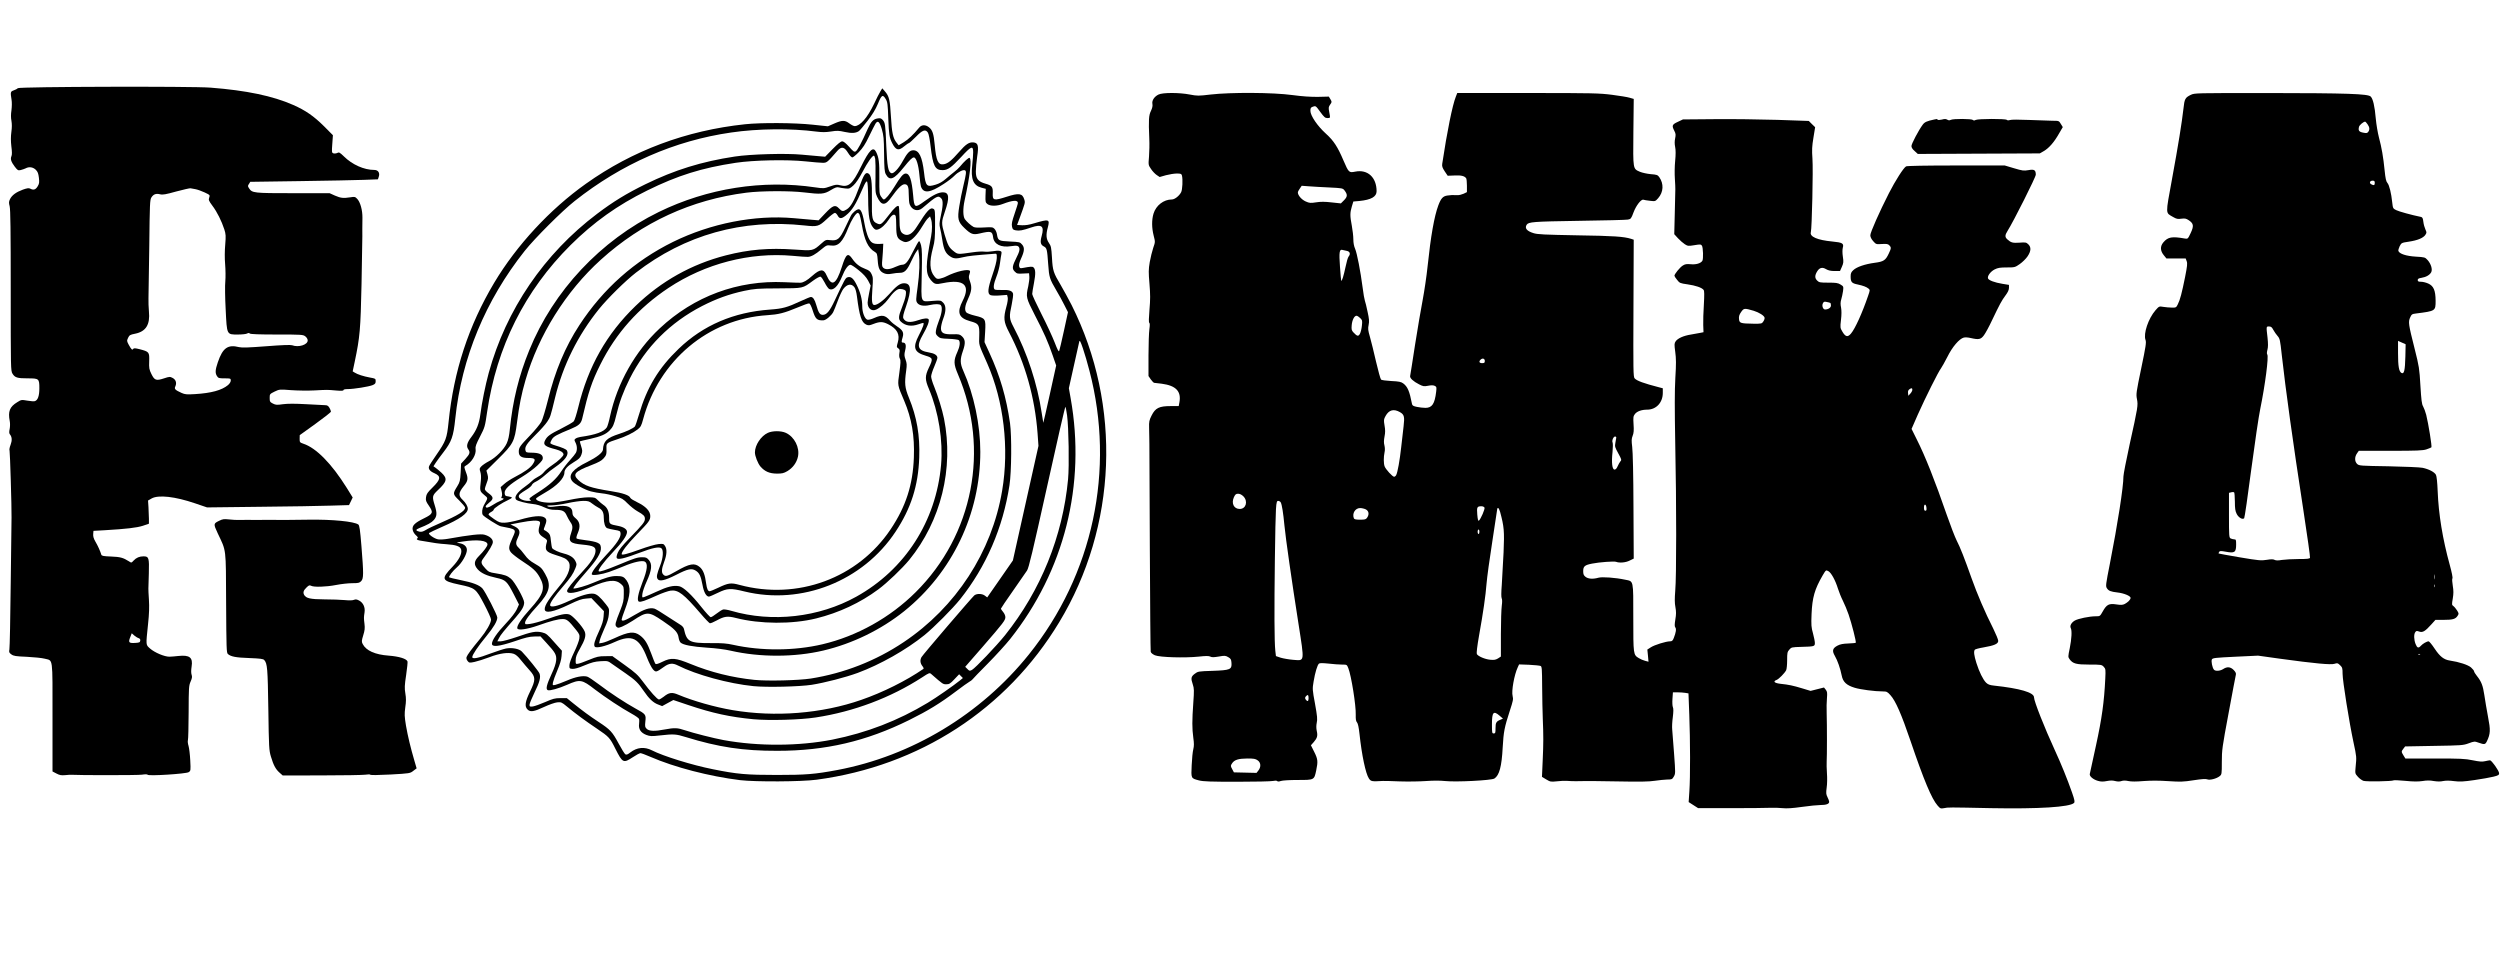 <?xml version="1.0" standalone="no"?>
<!DOCTYPE svg PUBLIC "-//W3C//DTD SVG 20010904//EN"
 "http://www.w3.org/TR/2001/REC-SVG-20010904/DTD/svg10.dtd">
<svg version="1.0" xmlns="http://www.w3.org/2000/svg"
 width="2795pt" height="1066pt" viewBox="0 0 2795 1066"
 preserveAspectRatio="xMidYMid meet">

<g transform="translate(0,1066) scale(0.1,-0.1)"
fill="#000000" stroke="none">
<path d="M199 9674 c-6 -7 -26 -18 -45 -24 -37 -13 -39 -19 -25 -105 5 -29 4
-78 -1 -118 -7 -45 -7 -84 0 -119 6 -34 6 -74 -1 -124 -7 -52 -7 -101 0 -161
8 -59 8 -94 1 -109 -14 -31 -4 -63 36 -116 33 -43 38 -46 68 -39 19 5 43 13
55 19 38 21 82 14 113 -16 22 -22 29 -41 35 -90 6 -53 4 -66 -15 -97 -23 -37
-46 -43 -82 -24 -16 8 -34 6 -82 -11 -76 -28 -122 -62 -144 -106 -14 -30 -14
-41 -4 -80 9 -35 12 -266 12 -943 0 -879 0 -897 20 -929 27 -44 54 -52 170
-52 126 0 130 -3 130 -112 0 -84 -17 -133 -51 -143 -10 -3 -47 -1 -84 6 -65
11 -67 11 -113 -18 -84 -51 -104 -103 -83 -211 5 -24 4 -62 -1 -88 -7 -32 -6
-49 2 -59 25 -30 27 -69 8 -119 -11 -28 -16 -56 -11 -65 5 -12 24 -635 22
-746 0 -11 -4 -339 -9 -730 -4 -390 -11 -726 -15 -745 -6 -31 -3 -38 22 -56
24 -18 48 -22 173 -27 80 -4 169 -13 199 -21 96 -26 88 36 88 -653 l0 -608 44
-23 c36 -19 54 -22 99 -18 30 3 60 5 65 4 81 -6 748 -6 791 1 39 6 61 5 65 -1
10 -16 428 10 458 29 23 15 24 17 18 132 -3 64 -12 136 -19 161 -8 25 -11 55
-7 65 4 11 7 152 8 313 1 275 2 296 22 342 17 39 19 55 11 77 -6 19 -6 50 0
89 17 103 -21 134 -149 120 -32 -4 -76 -7 -98 -8 -55 -1 -166 46 -217 91 -49
44 -48 30 -23 271 13 119 15 196 10 275 -4 61 -7 117 -6 125 1 8 3 85 5 170 5
174 0 190 -60 190 -45 0 -80 -15 -110 -47 -25 -27 -25 -27 -52 -9 -64 41 -98
50 -200 54 -85 3 -104 7 -109 20 -12 40 -39 101 -66 146 -20 34 -27 59 -25 85
l3 36 125 7 c241 14 360 28 428 50 l67 23 0 55 c-1 30 -3 89 -5 130 l-5 74 40
23 c76 43 262 22 485 -54 l135 -46 590 7 c325 3 682 9 793 13 l204 6 21 43 20
42 -66 107 c-170 272 -342 447 -485 494 -40 14 -42 16 -42 55 l1 41 174 125
c96 69 175 131 175 138 0 8 -8 27 -17 43 -13 22 -25 29 -48 29 -17 0 -113 5
-212 11 -129 7 -203 7 -259 0 -69 -10 -81 -9 -113 7 -33 17 -36 23 -36 63 0
43 1 44 55 71 55 26 55 26 185 16 72 -5 189 -7 260 -3 153 8 139 8 243 -1 59
-5 82 -4 82 5 0 7 19 11 48 11 68 0 235 27 277 44 29 12 35 20 35 44 0 29 -2
30 -64 41 -71 13 -140 35 -172 56 l-21 13 23 109 c58 276 65 359 76 868 5 264
9 504 9 533 -1 56 0 96 1 207 1 85 -23 172 -57 210 -25 26 -29 27 -78 19 -80
-12 -107 -9 -172 19 l-60 27 -408 0 c-442 0 -458 2 -492 54 -16 24 -16 28 -2
49 l15 24 554 8 c304 4 625 11 713 14 l160 6 9 27 c16 44 -6 78 -49 78 -115 0
-247 59 -341 152 -46 44 -54 49 -73 38 -12 -6 -31 -8 -42 -5 -20 7 -21 12 -14
105 l7 98 -98 99 c-116 115 -208 179 -347 240 -227 100 -522 162 -922 193
-214 17 -2141 11 -2156 -6z m1986 -1129 c22 -4 68 -20 102 -36 61 -29 62 -30
52 -58 -9 -26 -6 -35 37 -93 51 -68 101 -168 132 -263 17 -54 18 -72 10 -170
-6 -68 -7 -151 -1 -220 5 -60 6 -146 2 -190 -5 -44 -3 -186 4 -315 14 -287 10
-280 137 -280 45 0 91 5 102 11 14 8 23 8 31 0 7 -7 105 -11 303 -11 280 0
292 -1 318 -21 15 -12 26 -30 26 -45 0 -49 -103 -81 -174 -54 -17 6 -110 3
-288 -11 -198 -15 -273 -18 -305 -10 -126 32 -183 -8 -238 -170 -29 -85 -31
-120 -9 -154 15 -23 23 -25 85 -25 66 0 69 -1 69 -24 0 -15 -12 -35 -32 -52
-69 -57 -186 -89 -366 -100 -96 -6 -113 -4 -152 13 -74 34 -84 44 -69 75 17
38 4 75 -32 93 -28 15 -35 15 -95 -5 -88 -29 -106 -23 -141 48 -25 51 -28 66
-25 144 3 102 0 106 -107 134 -49 12 -65 13 -71 4 -11 -18 -21 -8 -50 44 -23
43 -23 46 -8 79 15 31 23 35 78 46 121 24 170 102 155 249 -4 42 -6 109 -5
147 1 39 5 302 9 585 5 474 7 518 24 543 23 36 51 46 96 35 29 -8 63 -2 181
31 80 21 152 38 160 36 8 -2 33 -6 55 -10z m-634 -5020 c14 -5 19 -14 17 -28
-3 -19 -10 -22 -57 -25 -70 -4 -78 5 -56 62 l18 46 28 -25 c16 -13 38 -27 50
-30z"/>
<path d="M9843 9639 c-12 -19 -44 -82 -71 -140 -74 -155 -156 -249 -217 -249
-11 0 -38 14 -59 30 -50 38 -80 38 -169 -1 l-71 -31 -170 18 c-202 22 -579 24
-756 5 -659 -70 -1258 -294 -1779 -665 -403 -286 -775 -688 -1025 -1106 -287
-481 -453 -987 -511 -1560 -19 -182 -29 -210 -138 -368 -41 -59 -77 -115 -80
-125 -11 -29 11 -57 59 -77 77 -34 73 -69 -21 -161 -56 -55 -67 -72 -72 -107
-5 -37 -1 -48 32 -96 52 -76 47 -91 -55 -141 -105 -51 -135 -82 -126 -129 4
-21 19 -45 36 -60 17 -14 26 -28 20 -31 -19 -12 -10 -22 23 -28 162 -28 214
-36 295 -41 111 -7 159 -24 168 -61 11 -45 -24 -114 -96 -190 -133 -139 -126
-158 76 -201 177 -37 185 -44 277 -219 42 -80 77 -157 77 -171 0 -39 -53 -131
-123 -216 -93 -112 -144 -181 -151 -204 -4 -13 0 -29 12 -44 17 -21 21 -22 78
-10 32 7 106 30 164 52 116 45 213 58 272 39 24 -8 51 -31 82 -71 26 -32 70
-84 98 -115 68 -75 68 -106 3 -239 -54 -110 -62 -164 -27 -198 31 -31 71 -25
184 28 58 27 121 49 148 52 44 4 50 1 106 -45 96 -80 211 -164 339 -250 132
-89 144 -101 205 -224 81 -160 89 -164 196 -94 37 25 75 45 84 45 9 0 59 -18
111 -41 272 -118 658 -218 1004 -261 171 -20 685 -18 855 5 1149 154 2122 785
2711 1759 649 1072 702 2425 140 3547 -34 67 -89 167 -122 224 -82 137 -90
161 -98 307 -7 113 -10 129 -34 164 -31 45 -35 92 -12 175 24 91 13 94 -152
45 -55 -17 -100 -24 -137 -22 l-55 3 26 70 c67 184 66 177 54 217 -21 67 -58
73 -198 28 -143 -46 -158 -42 -154 42 3 68 -9 84 -79 104 -85 24 -110 55 -110
138 0 34 7 109 15 165 19 123 10 154 -42 159 -48 5 -85 -20 -160 -106 -84 -96
-125 -130 -171 -138 -63 -12 -86 38 -102 219 -11 122 -25 164 -65 195 -38 30
-81 29 -108 -4 -66 -80 -122 -133 -173 -164 l-57 -34 -23 29 c-40 50 -53 111
-63 290 -11 189 -20 229 -66 282 l-31 36 -21 -34z m61 -89 c18 -30 22 -59 27
-215 7 -181 12 -212 44 -276 41 -80 71 -88 135 -34 23 19 46 35 51 35 5 0 40
32 78 70 75 77 108 89 135 47 9 -13 22 -79 30 -152 26 -223 50 -268 136 -267
57 1 95 28 206 147 113 123 134 131 134 53 0 -29 -5 -91 -10 -138 -19 -162 11
-235 105 -259 l46 -12 -3 -76 c-2 -68 0 -77 21 -94 31 -25 106 -25 173 1 110
42 168 46 168 11 0 -9 -17 -63 -37 -121 -28 -82 -35 -113 -29 -141 6 -32 11
-38 42 -44 42 -7 74 -2 173 32 119 40 148 16 117 -95 -19 -69 -13 -98 24 -117
34 -18 37 -31 49 -201 10 -144 16 -163 90 -289 29 -48 69 -122 91 -166 l40
-79 -45 -207 c-25 -115 -49 -216 -53 -226 -6 -14 -19 12 -51 95 -24 62 -90
205 -147 316 -57 112 -104 214 -104 225 0 12 9 68 20 124 20 104 18 154 -6
174 -13 11 -30 10 -121 -7 -28 -5 -33 -3 -39 19 -4 18 3 45 20 83 40 87 43
125 13 160 -24 28 -29 29 -137 34 -125 6 -133 10 -144 80 -3 22 -16 50 -28 62
-19 19 -28 20 -117 15 -67 -4 -102 -2 -117 6 -32 18 -77 59 -97 87 -21 31 -23
116 -3 208 61 279 82 461 56 477 -10 6 -59 -38 -110 -100 -14 -16 -42 -43 -63
-58 -20 -15 -62 -50 -92 -76 -37 -32 -73 -53 -113 -65 -101 -31 -114 -19 -131
134 -21 179 -56 250 -121 250 -39 0 -67 -29 -119 -124 -45 -82 -102 -142 -126
-132 -35 13 -46 72 -56 300 -10 247 -13 265 -41 296 -17 18 -28 21 -56 16 -48
-7 -74 -35 -112 -119 -65 -148 -114 -238 -133 -249 -17 -9 -27 -2 -74 51 -37
41 -62 61 -77 61 -16 0 -50 -28 -107 -86 l-84 -86 -70 6 c-38 3 -124 10 -190
17 -177 17 -573 6 -750 -21 -370 -56 -673 -150 -1000 -310 -212 -104 -359
-194 -539 -330 -592 -446 -1018 -1072 -1212 -1779 -38 -140 -77 -332 -94 -466
-13 -102 -43 -175 -100 -250 -48 -62 -59 -104 -36 -136 25 -36 20 -53 -31
-110 l-48 -52 -5 -101 c-5 -90 -9 -106 -37 -151 -53 -86 -53 -88 21 -160 36
-36 66 -72 66 -80 0 -38 -80 -87 -286 -176 -61 -26 -130 -59 -152 -73 -31 -19
-49 -24 -72 -20 -45 10 -46 23 -3 40 95 37 137 61 164 91 35 41 37 76 9 165
-30 96 -28 108 34 167 104 97 111 130 43 195 -24 22 -55 48 -68 57 l-23 16 27
42 c15 23 53 74 83 113 93 121 113 176 134 378 71 679 338 1323 776 1875 113
142 418 447 559 558 524 415 1117 675 1750 766 300 44 670 47 953 10 64 -8
103 -8 162 1 68 11 89 10 155 -5 77 -17 123 -14 158 10 10 7 53 58 96 114 55
71 89 127 116 191 41 101 55 109 89 50z m-45 -335 c20 -71 23 -103 25 -275 2
-162 5 -200 19 -227 43 -80 91 -61 204 80 64 80 92 107 110 107 26 0 52 -83
62 -196 5 -60 13 -118 17 -129 29 -81 100 -73 254 28 47 30 103 73 124 96 40
40 96 68 116 56 16 -10 12 -41 -19 -170 -16 -66 -37 -169 -46 -230 -23 -142
-15 -175 58 -245 71 -68 95 -77 166 -61 132 31 145 27 154 -42 11 -79 88 -117
202 -99 66 10 84 6 92 -25 4 -19 -4 -46 -30 -97 -51 -102 -55 -129 -22 -162
24 -24 32 -26 93 -22 l67 3 3 -38 c2 -21 -4 -69 -12 -107 -28 -120 -25 -130
73 -322 104 -200 148 -300 201 -454 l38 -110 -71 -322 c-39 -177 -72 -321 -73
-319 -1 1 -9 52 -18 112 -48 322 -162 670 -315 960 -48 91 -50 115 -20 251 11
53 18 107 15 121 -9 32 -47 45 -126 41 -36 -1 -71 1 -78 5 -20 13 -14 62 18
143 17 42 35 111 40 153 6 42 12 88 16 103 4 23 1 28 -19 33 -13 4 -49 2 -79
-4 -30 -5 -72 -7 -95 -4 -22 3 -78 0 -124 -7 -176 -25 -169 -26 -220 14 -49
39 -63 64 -99 186 -36 123 -36 138 4 254 54 156 48 216 -22 216 -51 -1 -107
-28 -208 -101 -107 -78 -113 -75 -125 68 -16 175 -39 243 -83 243 -28 0 -58
-35 -129 -152 -50 -81 -98 -138 -116 -138 -6 0 -20 15 -31 33 -19 29 -20 48
-19 207 2 175 -5 230 -37 293 -33 63 -75 21 -168 -167 -97 -196 -138 -232
-234 -207 -35 10 -50 8 -111 -13 -69 -24 -73 -24 -163 -11 -590 88 -1209 -9
-1753 -275 -650 -318 -1178 -881 -1448 -1546 -116 -284 -185 -564 -217 -883
-7 -72 -18 -121 -35 -158 -31 -68 -121 -159 -200 -200 -33 -17 -71 -43 -84
-57 -21 -22 -22 -28 -11 -61 8 -24 10 -59 6 -99 -13 -114 -13 -116 35 -157 48
-41 48 -29 -2 -119 -19 -36 -25 -86 -11 -107 13 -20 173 -122 201 -127 178
-34 175 -31 132 -126 -46 -100 -49 -129 -16 -168 15 -17 66 -57 113 -88 132
-86 167 -118 206 -188 66 -119 46 -187 -109 -357 -98 -108 -151 -189 -141
-215 9 -24 110 -9 231 33 144 51 224 72 274 72 48 1 68 -16 154 -124 35 -44
39 -54 34 -93 -2 -23 -28 -91 -57 -151 -33 -68 -53 -123 -54 -147 -1 -37 1
-39 33 -42 22 -2 67 10 135 39 82 34 116 43 181 47 79 4 81 4 130 -32 28 -19
95 -67 151 -105 108 -75 139 -105 204 -200 55 -81 103 -127 157 -147 l46 -18
62 34 63 34 169 -57 c268 -90 464 -133 727 -158 177 -16 521 -7 696 20 426 65
838 221 1189 448 82 54 84 54 105 35 128 -112 128 -112 166 -112 32 0 44 7 90
56 l53 56 21 -21 21 -21 -30 -25 c-74 -60 -265 -193 -363 -252 -332 -200 -682
-335 -1067 -412 -373 -73 -826 -76 -1215 -5 -108 20 -342 79 -433 110 -82 28
-117 29 -224 9 -113 -22 -174 -20 -202 6 -20 19 -22 27 -16 84 9 76 4 82 -110
144 -113 62 -288 177 -411 271 -58 44 -117 83 -130 86 -50 13 -130 -3 -227
-45 -55 -23 -113 -45 -129 -48 -31 -6 -31 -6 -26 28 4 19 25 79 49 134 30 71
44 118 47 160 l4 60 -86 96 c-77 88 -90 98 -136 109 -68 16 -113 8 -282 -51
-79 -27 -160 -49 -181 -49 l-37 0 19 37 c19 37 47 72 185 229 71 82 96 125 96
169 0 40 -106 231 -148 265 -42 35 -69 44 -172 61 -68 10 -78 15 -112 52 -51
54 -55 73 -27 111 69 92 109 160 109 186 0 34 -34 65 -93 82 -40 12 -165 -2
-412 -46 -38 -7 -87 -9 -107 -6 -43 8 -114 58 -101 71 5 5 71 36 148 70 196
85 285 149 285 201 0 26 -24 68 -56 98 -52 48 -49 81 10 154 48 58 53 85 25
157 -21 57 -21 62 -5 71 71 40 123 126 113 190 -4 26 7 55 50 138 53 103 55
109 79 275 107 728 420 1354 933 1865 258 256 525 447 856 610 340 168 612
253 990 310 199 30 575 38 781 16 83 -9 170 -16 193 -16 45 0 50 4 163 134 46
52 77 46 120 -24 17 -28 38 -50 47 -50 8 0 41 27 72 59 44 45 72 87 115 177
32 66 64 129 72 142 26 40 45 23 71 -63z m-74 -332 c3 -21 5 -114 3 -208 -3
-155 -1 -174 18 -215 48 -103 91 -104 162 -2 68 96 115 142 145 142 37 0 47
-26 47 -119 0 -44 4 -91 10 -105 25 -66 91 -86 141 -43 164 139 178 147 214
107 21 -23 18 -87 -10 -210 -13 -61 -14 -83 -5 -120 7 -25 18 -84 25 -132 16
-107 36 -149 84 -182 42 -30 71 -31 156 -10 51 12 108 19 345 37 24 2 25 0 24
-49 -1 -33 -19 -102 -48 -186 -54 -157 -59 -213 -21 -228 14 -5 61 -7 104 -3
l80 6 7 -27 c4 -17 -1 -57 -15 -106 -34 -125 -30 -169 29 -282 183 -351 290
-733 320 -1133 l10 -140 -143 -640 -143 -641 -143 -206 -144 -207 -25 19 c-31
25 -93 26 -120 3 -31 -28 -578 -666 -590 -690 -18 -33 -14 -67 9 -98 13 -15
18 -30 13 -33 -193 -133 -454 -263 -694 -346 -440 -154 -968 -196 -1440 -115
-201 34 -442 103 -606 172 -72 31 -104 26 -165 -23 -21 -16 -44 -30 -52 -30
-19 0 -98 89 -180 200 -55 74 -81 98 -202 185 l-139 100 -81 -1 c-70 0 -92 -5
-180 -41 -55 -23 -111 -43 -125 -44 -24 -4 -25 -1 -24 41 0 35 11 64 46 125
60 104 73 153 54 197 -23 54 -133 176 -170 188 -42 14 -99 2 -259 -55 -67 -24
-148 -46 -180 -50 -52 -7 -57 -6 -57 12 0 26 46 89 136 187 142 155 161 234
88 361 -36 63 -47 74 -113 112 -55 31 -83 56 -115 100 -24 32 -55 69 -70 82
-32 30 -33 57 -4 116 29 60 19 92 -41 121 l-44 21 114 22 c121 23 185 26 208
12 12 -8 12 -16 1 -55 -17 -63 -8 -89 45 -123 36 -22 45 -32 40 -48 -28 -96
-16 -114 97 -150 96 -30 118 -41 140 -69 39 -47 9 -149 -70 -245 -147 -177
-192 -246 -192 -291 0 -52 96 -34 274 52 102 49 142 63 189 66 l59 5 70 -73
70 -73 -4 -61 c-3 -45 -16 -87 -50 -161 -51 -110 -63 -153 -49 -174 14 -21
116 2 225 52 192 87 274 46 361 -179 21 -53 50 -110 65 -127 32 -36 37 -34
124 28 56 41 97 45 155 15 205 -104 566 -203 845 -231 150 -15 515 -6 651 15
149 24 374 82 514 133 253 94 540 256 747 423 106 86 314 295 398 400 291 365
479 800 552 1275 23 150 26 550 6 695 -41 286 -111 527 -230 785 l-55 120 7
116 c8 146 5 151 -114 180 -47 11 -91 28 -97 37 -22 27 -15 76 22 155 39 85
43 129 18 195 -13 36 -14 50 -5 75 6 16 9 34 6 38 -16 27 -154 -5 -263 -60
-20 -11 -53 -22 -72 -26 -32 -6 -39 -3 -62 25 -54 64 -59 160 -16 321 19 70
23 112 23 253 1 150 -1 170 -16 180 -37 23 -70 -12 -190 -202 -46 -73 -92
-101 -136 -83 -47 20 -56 48 -56 186 -1 68 -4 126 -8 130 -13 14 -49 -18 -106
-93 -85 -110 -94 -118 -132 -102 -59 24 -65 52 -62 265 3 207 -7 278 -40 296
-32 17 -50 -11 -103 -156 -53 -146 -94 -219 -139 -246 -42 -26 -53 -24 -87 12
-41 44 -68 34 -155 -58 l-72 -76 -73 6 c-41 3 -132 11 -204 18 -435 39 -929
-58 -1350 -265 -430 -212 -780 -522 -1047 -930 -160 -245 -272 -512 -353 -842
-27 -107 -58 -211 -73 -239 -15 -27 -72 -97 -128 -155 -111 -115 -124 -134
-124 -179 0 -51 29 -71 105 -71 79 0 89 -13 52 -69 -27 -41 -91 -87 -205 -146
-40 -21 -91 -54 -114 -75 l-41 -36 11 -44 c7 -29 7 -50 1 -62 -7 -14 -6 -18 6
-18 27 0 16 -16 -20 -29 -19 -7 -58 -28 -87 -47 -48 -32 -78 -38 -78 -15 0 6
18 25 40 43 51 40 49 62 -7 103 -23 16 -42 37 -42 45 -1 8 8 40 20 70 18 47
19 59 9 97 l-12 42 129 128 c172 170 186 197 213 409 25 193 49 316 95 474
145 502 451 993 843 1347 462 418 1012 671 1627 749 164 21 488 22 645 3 188
-23 224 -20 297 25 50 30 69 37 90 31 16 -4 49 -9 75 -12 43 -4 49 -2 90 35
28 26 63 79 102 152 55 105 108 180 126 180 5 0 11 -17 15 -37z m-79 -446 c1
-199 15 -273 57 -323 19 -22 29 -26 50 -20 37 9 89 57 127 116 32 51 62 64 74
34 3 -9 6 -59 6 -112 0 -113 11 -140 63 -165 31 -16 43 -17 71 -7 43 14 101
76 155 166 23 39 52 81 65 93 l24 22 11 -32 c14 -40 14 -120 1 -190 -64 -329
-64 -417 -4 -489 42 -49 55 -53 139 -35 231 47 308 -22 218 -197 -68 -133 -46
-193 83 -229 98 -27 105 -38 102 -163 -3 -110 -11 -83 90 -311 184 -419 246
-944 166 -1420 -115 -687 -517 -1304 -1102 -1695 -312 -209 -666 -347 -1037
-406 -139 -21 -482 -30 -631 -15 -250 26 -487 85 -714 178 -169 69 -215 73
-315 24 -44 -22 -70 -30 -77 -23 -5 5 -27 58 -48 117 -42 113 -69 158 -124
200 -66 50 -126 44 -288 -31 -53 -25 -113 -48 -133 -51 l-37 -6 7 33 c4 19 28
78 52 133 33 71 47 118 50 161 5 59 4 63 -34 111 -64 81 -100 112 -135 117
-52 8 -144 -19 -273 -79 -134 -63 -215 -80 -215 -47 0 26 52 101 144 207 85
98 114 141 139 205 16 40 16 46 1 77 -19 41 -61 69 -129 86 -58 14 -120 43
-132 61 -4 7 -10 44 -14 82 -5 58 -11 74 -32 92 -14 12 -32 24 -39 26 -11 4
-11 11 1 39 26 65 25 86 -3 104 -37 25 -131 16 -276 -26 -63 -18 -140 -33
-170 -33 -48 -1 -62 4 -114 39 -33 22 -61 45 -64 52 -2 6 11 19 27 28 17 8 31
21 31 28 0 14 95 77 160 106 25 11 44 24 43 28 -1 4 -19 10 -40 13 -34 4 -38
8 -41 37 -4 43 51 95 193 181 61 37 138 94 173 128 53 51 63 66 60 90 -4 36
-45 53 -130 53 -51 1 -58 3 -63 24 -11 40 14 78 113 176 54 53 112 118 130
146 35 53 35 52 88 270 87 359 254 696 491 990 97 120 296 316 413 407 547
423 1191 603 1887 527 142 -16 158 -11 246 71 41 39 82 70 91 70 8 0 22 -13
31 -30 20 -38 42 -38 89 -1 73 58 113 123 191 304 27 63 41 85 49 77 6 -6 11
-78 12 -193z m2474 -1922 c290 -1109 39 -2280 -678 -3173 -537 -669 -1309
-1134 -2142 -1291 -252 -47 -352 -55 -675 -55 -339 0 -445 9 -715 64 -235 47
-554 146 -681 211 -84 43 -169 34 -243 -24 -29 -23 -43 -28 -55 -20 -8 5 -42
59 -74 119 -71 132 -94 157 -222 241 -106 70 -177 122 -289 212 l-69 56 -71 0
c-62 0 -84 -6 -171 -44 -55 -24 -117 -46 -137 -49 -35 -4 -38 -2 -38 19 0 13
25 73 55 135 59 120 73 173 56 216 -9 23 -134 179 -197 244 -29 31 -110 46
-176 34 -29 -6 -106 -31 -171 -55 -139 -53 -207 -67 -207 -41 0 25 63 119 157
233 83 101 122 168 123 209 0 28 -135 291 -167 326 -36 38 -106 65 -245 93
-67 14 -123 27 -126 30 -9 9 40 73 87 113 54 46 111 145 111 194 0 38 -31 66
-82 75 -42 7 -42 7 37 19 163 25 275 12 275 -33 0 -20 -40 -74 -97 -131 -54
-55 -58 -94 -13 -146 39 -44 102 -73 208 -96 106 -23 120 -37 197 -186 l57
-112 -24 -54 c-16 -34 -60 -92 -122 -158 -101 -107 -156 -188 -156 -227 0 -40
78 -31 254 28 119 41 165 52 220 53 l69 1 64 -70 c103 -112 116 -135 111 -198
-3 -35 -20 -86 -52 -154 -55 -119 -67 -169 -41 -179 22 -9 121 19 215 60 145
64 166 61 311 -52 118 -90 298 -209 411 -271 42 -23 79 -49 82 -58 4 -9 4 -35
1 -57 -8 -57 19 -98 80 -122 43 -16 58 -17 154 -6 153 17 177 16 287 -18 365
-113 643 -155 1024 -154 539 0 994 106 1475 344 208 103 346 187 522 320 69
52 137 101 152 109 14 8 29 19 33 25 3 6 80 85 170 176 90 91 203 215 251 275
607 764 849 1727 677 2692 l-20 113 55 247 c30 137 58 259 61 273 5 20 13 7
41 -75 19 -55 52 -167 73 -250z m-250 -500 c18 -134 25 -563 11 -713 -60 -638
-305 -1243 -705 -1744 -100 -124 -332 -367 -370 -388 -25 -13 -29 -12 -51 11
l-24 24 196 225 c234 270 253 295 253 331 0 15 -11 41 -25 57 -14 17 -25 33
-25 37 0 4 60 93 134 198 73 106 144 208 158 228 20 30 61 202 224 937 109
496 202 898 205 894 4 -4 12 -47 19 -97z"/>
<path d="M9553 8296 c-16 -13 -34 -35 -40 -48 -6 -12 -34 -72 -63 -131 -61
-130 -86 -151 -166 -142 -51 6 -53 5 -103 -39 -91 -81 -90 -81 -299 -66 -285
20 -509 1 -767 -65 -382 -98 -722 -288 -1009 -565 -325 -314 -530 -677 -641
-1133 -19 -77 -41 -148 -51 -158 -10 -11 -72 -47 -138 -80 -127 -63 -159 -86
-182 -132 -26 -50 -2 -70 121 -101 53 -14 85 -35 85 -57 0 -18 -59 -75 -126
-119 -40 -27 -82 -63 -93 -79 -12 -16 -41 -39 -64 -50 -24 -12 -55 -33 -68
-47 -13 -14 -50 -44 -81 -66 -88 -62 -126 -120 -95 -146 18 -15 114 -40 185
-47 37 -3 88 -18 125 -36 48 -22 76 -29 124 -29 81 0 107 -13 129 -64 10 -22
28 -55 41 -73 27 -37 29 -64 8 -123 -34 -96 -14 -116 129 -129 125 -12 151
-27 143 -83 -7 -52 -57 -126 -159 -234 -95 -100 -158 -180 -158 -200 0 -43
107 -25 274 46 184 78 267 86 330 30 30 -28 31 -31 30 -112 0 -72 -6 -96 -38
-178 -59 -148 -63 -167 -44 -187 16 -15 20 -15 62 1 25 10 80 40 121 67 159
105 175 105 335 -3 134 -90 169 -127 177 -187 3 -22 13 -47 22 -55 29 -27 132
-46 296 -57 99 -6 200 -19 265 -34 327 -75 714 -74 1035 2 326 77 644 232 904
440 537 432 851 1088 851 1782 0 300 -72 642 -190 905 -37 83 -38 127 -4 224
30 87 27 127 -12 163 -23 21 -34 24 -101 22 -102 -3 -133 13 -133 67 0 22 11
69 25 106 34 89 33 147 -1 181 -25 25 -28 26 -116 19 -140 -10 -130 -34 -123
292 5 214 3 288 -7 327 -7 28 -17 50 -23 49 -5 0 -35 -52 -66 -114 -58 -118
-85 -150 -124 -150 -13 0 -47 -11 -77 -25 -62 -29 -110 -32 -134 -8 -14 15
-16 29 -9 102 4 48 8 104 8 126 l2 40 -40 -2 c-74 -3 -100 12 -128 75 -14 31
-33 100 -42 152 -30 163 -50 188 -112 136z m56 -34 c5 -10 17 -61 26 -113 30
-176 70 -261 145 -305 25 -15 28 -23 33 -96 6 -90 22 -123 72 -144 26 -10 46
-11 86 -4 28 6 69 10 91 10 51 0 80 29 125 128 20 42 45 91 57 107 l21 30 7
-45 c13 -86 8 -230 -13 -380 -19 -139 -20 -152 -5 -175 20 -31 74 -41 138 -26
64 14 111 14 126 -1 20 -20 13 -89 -19 -168 -16 -41 -32 -93 -35 -115 -5 -34
-2 -43 21 -65 24 -22 36 -25 123 -28 53 -2 103 -9 110 -14 20 -17 14 -71 -15
-134 -43 -95 -42 -134 7 -249 357 -838 171 -1797 -473 -2436 -285 -284 -656
-491 -1042 -582 -313 -74 -684 -76 -999 -6 -71 16 -125 20 -244 19 -247 -1
-273 13 -306 160 -3 14 -19 33 -38 44 -18 11 -86 54 -151 97 -65 44 -129 82
-142 85 -53 13 -113 -7 -221 -72 -105 -63 -144 -77 -144 -50 0 8 15 54 34 103
66 173 71 261 21 334 -29 41 -47 49 -116 49 -57 0 -126 -20 -255 -75 -79 -34
-185 -65 -221 -65 -14 0 42 74 136 180 126 143 174 220 169 278 -3 31 -9 40
-38 54 -19 10 -78 22 -130 28 -52 6 -99 15 -104 20 -5 5 0 30 14 61 31 73 24
124 -24 164 -27 22 -36 38 -36 61 0 67 -56 90 -182 73 -53 -8 -82 -8 -95 0
-14 8 -4 10 45 11 34 0 114 11 178 25 64 14 143 25 176 25 51 0 66 -4 97 -29
20 -15 50 -36 68 -45 46 -23 63 -53 63 -112 0 -62 15 -110 38 -119 9 -4 46
-13 82 -19 60 -10 65 -13 68 -38 5 -45 -43 -118 -160 -242 -111 -119 -172
-201 -161 -219 9 -14 113 1 190 28 37 13 111 41 163 63 116 49 208 69 239 53
36 -20 29 -92 -25 -227 -51 -131 -66 -210 -41 -220 21 -8 69 9 199 68 59 27
129 51 157 55 84 10 146 -38 334 -257 49 -58 96 -106 103 -108 7 -2 42 12 76
31 86 47 121 52 215 28 270 -69 631 -71 898 -5 254 63 492 174 695 325 98 72
267 234 345 329 355 436 500 1023 389 1580 -20 99 -68 255 -110 358 -19 45
-34 96 -34 113 0 17 16 67 35 110 19 44 35 88 35 98 0 30 -34 51 -96 61 -126
21 -141 69 -65 201 50 87 71 144 64 167 -7 18 -52 15 -118 -8 -90 -31 -141
-25 -165 20 -8 16 -2 45 30 136 64 186 57 259 -25 257 -44 -1 -84 -31 -166
-124 -63 -70 -130 -119 -163 -119 -28 0 -33 39 -23 176 9 120 8 134 -9 170
-15 31 -29 42 -69 57 -64 24 -107 57 -145 112 -51 74 -71 59 -119 -91 -63
-196 -113 -224 -170 -92 -32 75 -71 73 -160 -6 -58 -52 -100 -76 -133 -77 -13
-1 -93 2 -178 6 -520 24 -1011 -157 -1394 -516 -275 -257 -475 -612 -556 -984
-11 -55 -28 -110 -35 -122 -33 -51 -125 -84 -296 -108 -19 -3 -44 -11 -53 -18
-17 -13 -17 -15 -2 -45 19 -36 21 -84 4 -115 -6 -12 -36 -49 -66 -82 -30 -32
-74 -89 -97 -125 -54 -84 -128 -151 -261 -236 -96 -61 -105 -69 -88 -81 16
-12 14 -13 -19 -13 -54 0 -107 24 -107 49 0 21 13 32 94 82 26 16 50 38 53 48
3 10 23 27 46 37 23 11 67 42 98 70 30 28 83 70 117 92 110 76 155 138 131
184 -9 16 -48 33 -138 60 -25 7 -46 18 -48 23 -1 6 6 25 17 43 21 34 55 52
215 118 83 34 110 58 123 110 70 302 108 417 204 609 174 350 427 633 762 856
410 272 909 401 1386 359 80 -8 157 -13 172 -12 38 2 82 26 151 84 57 47 62
49 106 43 84 -11 131 37 196 201 33 84 85 164 105 164 5 0 14 -8 19 -18z m-9
-623 c53 -43 83 -76 105 -115 l29 -56 -17 -83 c-9 -45 -17 -94 -17 -108 0 -65
45 -102 96 -78 41 18 99 69 132 114 56 78 100 117 133 117 17 0 40 -5 51 -11
18 -10 20 -17 14 -62 -4 -28 -23 -88 -42 -134 -40 -98 -43 -132 -11 -160 51
-47 118 -56 197 -28 23 8 47 15 51 15 15 0 -2 -51 -48 -138 -72 -138 -54 -191
77 -229 81 -24 83 -34 35 -133 -45 -95 -45 -132 1 -240 107 -254 159 -577 135
-849 -56 -629 -403 -1169 -948 -1472 -418 -232 -941 -291 -1397 -158 -37 11
-79 18 -91 15 -13 -3 -46 -24 -74 -46 -28 -22 -57 -40 -65 -40 -8 0 -55 51
-105 114 -110 139 -201 223 -248 232 -64 12 -131 -4 -251 -60 -64 -30 -128
-57 -141 -61 -23 -7 -24 -6 -19 37 3 24 24 86 48 138 57 125 64 192 25 238
-23 28 -33 32 -75 32 -54 0 -83 -9 -265 -85 -144 -59 -212 -81 -221 -72 -13
13 49 97 159 215 108 114 157 185 157 225 0 30 -37 55 -97 67 -102 19 -103 21
-103 92 0 70 -20 115 -65 144 -14 9 -41 32 -59 50 -33 33 -37 34 -110 34 -46
0 -130 -12 -216 -30 -77 -16 -171 -30 -208 -30 -98 0 -173 25 -156 51 2 4 46
31 97 61 135 77 217 162 217 225 0 35 36 75 105 116 60 36 72 49 85 84 13 38
12 48 -3 95 -9 28 -15 53 -14 54 1 1 52 14 113 27 122 28 174 50 218 93 39 40
51 67 75 169 35 149 80 269 152 413 177 352 452 627 809 811 161 82 299 132
469 169 117 24 145 27 381 28 288 2 270 -2 390 86 40 29 76 48 84 45 9 -4 29
-33 46 -66 16 -33 39 -65 49 -71 47 -24 101 29 147 143 30 76 67 127 92 127
10 0 51 -27 92 -61z"/>
<path d="M9473 7559 c-21 -8 -32 -27 -141 -259 -55 -118 -90 -160 -133 -160
-33 0 -48 22 -74 113 -17 59 -36 87 -60 87 -7 0 -58 -21 -112 -46 -152 -71
-204 -85 -344 -95 -407 -29 -747 -175 -1021 -438 -224 -214 -357 -435 -444
-735 -19 -66 -40 -126 -46 -134 -17 -20 -93 -56 -173 -82 -142 -46 -179 -81
-184 -177 -2 -33 -69 -85 -175 -138 -162 -79 -217 -146 -171 -211 23 -34 144
-101 212 -118 34 -9 90 -19 125 -22 35 -3 100 -17 146 -31 74 -22 90 -32 140
-83 31 -31 80 -70 107 -85 71 -40 85 -54 85 -86 0 -34 -21 -60 -170 -214 -86
-89 -121 -133 -135 -168 -24 -64 -14 -74 58 -59 30 6 114 34 187 62 143 55
220 71 245 50 25 -21 19 -109 -14 -192 -38 -98 -43 -125 -30 -149 18 -34 81
-20 208 44 130 67 173 76 218 48 42 -26 58 -59 77 -160 15 -83 42 -131 72
-131 7 0 52 19 101 43 106 51 140 53 298 14 637 -155 1322 116 1687 668 173
261 254 514 265 828 9 250 -26 452 -116 672 -45 110 -50 158 -30 300 9 66 8
84 -7 125 -15 43 -16 55 -4 104 14 58 5 86 -26 86 -17 0 -17 11 -2 61 15 51 0
79 -63 120 -27 17 -62 46 -78 64 -55 63 -89 69 -177 30 -33 -15 -65 -23 -77
-19 -29 9 -57 80 -57 149 0 78 -21 158 -64 243 -36 72 -65 95 -103 81z m79
-110 c12 -16 23 -55 29 -105 28 -220 50 -287 103 -313 25 -11 35 -11 83 8 71
27 103 26 161 -3 103 -52 136 -114 109 -205 -14 -49 -14 -52 5 -65 17 -12 19
-21 13 -54 -4 -26 -2 -49 6 -63 10 -19 8 -49 -6 -154 -21 -149 -23 -135 54
-316 84 -198 117 -391 108 -634 -11 -305 -89 -547 -258 -800 -367 -550 -1043
-799 -1692 -624 -95 26 -124 22 -235 -31 -46 -22 -90 -40 -98 -40 -19 0 -31
26 -39 85 -13 99 -33 151 -70 184 -59 51 -114 42 -270 -48 -96 -55 -115 -60
-139 -35 -23 22 -20 63 9 141 31 81 34 143 10 179 -16 25 -21 26 -74 21 -32
-3 -122 -29 -210 -61 -138 -50 -201 -66 -201 -51 0 28 62 108 164 214 145 150
156 164 156 213 0 54 -52 108 -144 152 -40 19 -76 41 -79 50 -11 29 -82 54
-217 75 -230 37 -295 60 -364 124 -68 65 -41 95 146 167 81 31 114 50 137 76
31 35 34 46 31 121 -2 48 7 55 125 93 89 29 177 72 225 110 33 26 41 41 60
112 177 658 730 1122 1388 1164 125 8 190 24 336 85 65 28 125 49 133 47 9 -2
25 -34 39 -79 31 -98 49 -114 121 -110 27 1 89 54 108 91 8 15 31 72 51 126
20 55 48 114 61 132 43 57 92 65 125 21z"/>
<path d="M8585 5821 c-77 -35 -145 -137 -145 -219 0 -41 33 -124 62 -158 49
-56 101 -78 183 -79 59 0 77 4 118 28 60 36 103 93 118 161 22 102 -39 223
-136 267 -53 24 -147 24 -200 0z"/>
<path d="M12952 9603 c-47 -23 -76 -67 -68 -105 4 -22 -1 -45 -16 -77 -25 -50
-28 -98 -19 -311 3 -58 1 -148 -3 -200 -8 -95 -8 -95 23 -140 16 -25 45 -55
63 -67 l33 -22 70 20 c38 10 93 19 121 19 45 0 52 -3 58 -22 11 -44 6 -159 -9
-187 -21 -41 -72 -81 -103 -81 -93 0 -178 -67 -206 -159 -21 -71 -20 -159 2
-246 18 -70 18 -70 -5 -136 -12 -36 -30 -108 -39 -159 -14 -84 -14 -113 -3
-243 10 -120 10 -175 0 -289 -8 -96 -9 -143 -2 -147 7 -5 7 -28 1 -71 -5 -36
-10 -168 -10 -294 l0 -230 26 -38 c15 -21 32 -38 38 -38 6 0 44 -5 85 -10 158
-21 219 -85 197 -207 l-8 -43 -92 0 c-126 0 -169 -21 -211 -105 -27 -53 -30
-69 -28 -140 1 -44 2 -95 2 -112 0 -18 1 -50 1 -70 1 -21 3 -546 5 -1168 3
-621 7 -1140 10 -1151 3 -14 21 -28 47 -40 56 -23 332 -31 488 -15 83 9 115 9
132 0 16 -9 39 -8 94 1 67 12 75 11 106 -7 29 -17 33 -25 36 -65 5 -73 -14
-81 -213 -88 -158 -5 -162 -6 -198 -33 -42 -32 -45 -50 -21 -121 14 -41 15
-66 5 -204 -14 -199 -14 -286 0 -389 9 -63 9 -92 0 -130 -7 -26 -15 -107 -18
-178 -7 -150 -9 -146 82 -170 48 -12 128 -15 425 -15 201 0 382 4 402 9 23 5
40 5 46 -1 7 -7 21 -7 43 1 18 6 99 11 189 11 184 0 182 -1 205 106 21 101 19
126 -22 208 l-37 74 32 36 c39 45 46 70 33 126 -6 29 -6 59 0 89 9 38 6 74
-19 212 -30 161 -30 167 -16 250 17 102 42 185 60 200 9 7 40 7 108 0 52 -6
120 -11 150 -11 54 0 54 0 70 -40 33 -82 87 -420 83 -521 -1 -50 2 -72 14 -85
11 -13 20 -56 28 -129 25 -235 69 -445 105 -498 23 -34 31 -35 156 -28 14 1
99 -1 190 -5 91 -3 222 -1 292 4 83 6 158 6 215 0 118 -13 518 7 550 28 55 35
82 134 93 349 10 174 19 223 80 410 36 110 40 129 31 163 -15 54 18 238 57
321 l15 33 111 -4 c61 -3 119 -9 129 -13 15 -6 17 -28 18 -234 1 -124 4 -282
7 -351 8 -193 8 -280 -1 -475 l-8 -180 48 -29 c45 -27 52 -28 118 -21 38 5 90
7 115 5 41 -4 146 -5 210 -2 14 1 174 -1 355 -4 246 -5 352 -3 415 7 47 7 109
13 139 14 51 0 56 2 74 33 19 33 19 38 3 255 -9 122 -18 245 -21 272 -3 28 0
90 7 138 7 60 8 95 1 110 -6 13 -8 55 -5 95 l5 72 51 0 c28 0 67 -3 87 -6 l36
-6 9 -237 c11 -293 12 -697 1 -857 l-8 -121 53 -34 53 -34 365 0 c201 0 399 2
440 4 41 2 104 0 140 -4 46 -5 109 -1 215 14 83 12 177 21 208 21 64 0 97 12
97 36 0 8 -8 31 -19 52 -16 32 -17 46 -9 107 6 39 7 111 3 160 -3 50 -5 108
-3 130 4 52 4 411 0 540 -2 55 -1 132 3 170 5 60 3 73 -13 94 l-20 25 -75 -19
-75 -19 -89 27 c-108 33 -158 43 -245 52 -71 8 -91 27 -45 44 25 10 89 75 106
108 6 12 11 62 11 112 0 81 2 93 24 118 23 27 28 28 133 31 147 4 153 5 153
44 0 17 -10 66 -21 107 -19 67 -21 92 -16 216 8 185 34 277 124 432 36 61 37
62 63 48 32 -16 80 -104 108 -196 12 -37 36 -98 55 -135 19 -38 48 -107 64
-154 34 -98 88 -308 80 -316 -2 -3 -40 -6 -83 -8 -58 -2 -91 -8 -121 -24 -55
-29 -63 -57 -30 -114 31 -53 62 -144 77 -220 14 -72 53 -109 145 -137 65 -20
225 -41 315 -41 43 0 51 -4 85 -42 57 -62 123 -213 225 -513 148 -436 236
-646 302 -721 30 -34 34 -36 72 -29 50 10 40 10 526 0 532 -10 881 12 927 58
11 11 8 31 -22 117 -52 149 -124 326 -193 475 -114 247 -232 546 -232 589 0
54 -157 100 -447 131 -49 5 -68 13 -89 33 -35 36 -76 119 -108 220 -26 84 -32
128 -18 148 4 6 48 18 97 26 122 21 165 40 165 73 0 14 -25 75 -55 136 -95
188 -180 387 -243 564 -79 223 -127 346 -168 425 -18 36 -67 162 -108 280
-134 388 -243 662 -338 850 l-57 115 70 160 c84 188 230 481 259 517 11 15 43
73 72 129 55 112 133 202 183 215 15 4 50 2 77 -5 92 -21 114 -16 149 32 17
23 58 98 90 167 86 180 107 219 150 277 27 36 39 62 39 85 l0 33 -73 12 c-87
14 -153 39 -161 60 -10 26 27 77 74 101 36 18 61 22 135 22 90 0 93 1 146 38
30 21 69 59 87 86 40 60 42 103 7 136 -22 21 -31 22 -98 17 -75 -5 -94 0 -134
36 -30 26 -29 48 2 97 67 106 315 600 315 627 0 52 -17 63 -82 51 -52 -9 -67
-7 -161 21 l-104 31 -542 0 c-343 0 -549 -4 -561 -10 -28 -15 -120 -159 -192
-300 -105 -206 -208 -438 -208 -470 0 -19 11 -42 32 -66 32 -36 33 -36 97 -32
53 3 68 1 83 -14 23 -23 23 -33 -6 -93 -35 -75 -57 -90 -157 -103 -110 -15
-201 -46 -239 -82 -24 -22 -30 -36 -30 -70 0 -63 12 -77 77 -90 64 -14 100
-27 125 -48 15 -13 15 -18 -7 -80 -65 -190 -145 -367 -191 -421 -36 -43 -61
-38 -95 19 -26 44 -27 47 -17 133 7 59 7 104 1 138 -8 37 -7 62 2 92 7 23 16
65 20 93 6 51 6 52 -28 73 -29 18 -50 21 -136 21 -95 0 -104 2 -127 25 -26 27
-26 57 3 103 25 40 57 48 98 23 26 -15 53 -21 96 -21 l60 0 21 47 c18 41 20
55 11 113 -6 41 -6 78 -1 99 14 50 -2 60 -117 71 -167 16 -255 54 -240 104 12
40 27 699 18 821 -7 99 -5 140 11 236 l19 117 -36 35 -35 35 -348 12 c-192 6
-509 10 -704 8 l-355 -3 -57 -27 c-65 -30 -69 -42 -39 -101 16 -31 17 -44 9
-83 -7 -31 -7 -64 0 -97 7 -34 7 -86 0 -157 -6 -58 -7 -148 -3 -200 3 -52 6
-104 5 -115 0 -11 -3 -129 -6 -262 l-6 -241 42 -46 c23 -25 58 -55 77 -67 32
-20 39 -21 106 -10 65 11 73 10 84 -5 14 -19 18 -151 5 -170 -18 -28 -71 -44
-129 -38 -47 4 -64 2 -90 -15 -32 -20 -93 -95 -93 -114 0 -5 13 -26 30 -46 28
-36 33 -38 117 -50 90 -13 159 -36 179 -62 9 -10 9 -55 3 -164 -6 -82 -8 -186
-7 -229 l3 -80 -35 -7 c-19 -4 -66 -12 -105 -19 -84 -13 -150 -43 -172 -77
-15 -22 -15 -35 -4 -117 10 -73 11 -134 1 -292 -8 -147 -8 -337 -1 -734 14
-679 14 -1489 0 -1645 -7 -88 -7 -137 2 -183 9 -49 9 -81 -1 -138 -9 -57 -9
-78 0 -89 13 -16 7 -56 -17 -117 -12 -31 -20 -38 -42 -38 -45 0 -174 -40 -215
-67 l-39 -25 7 -68 6 -68 -38 10 c-20 5 -52 19 -70 30 -62 38 -62 38 -62 453
0 429 5 404 -91 424 -107 23 -258 34 -299 22 -59 -17 -114 -14 -144 10 -21 17
-26 29 -26 64 0 53 17 68 100 84 78 16 246 28 267 20 38 -15 109 -9 153 14
l45 22 -3 580 c-1 351 -7 614 -14 667 -9 74 -8 93 5 126 12 30 15 61 10 128
-5 81 -3 91 16 116 24 30 75 48 136 48 101 0 175 79 175 187 l0 52 -42 11
c-170 44 -248 72 -273 100 -15 17 -16 83 -13 784 l3 766 -30 10 c-80 25 -191
33 -600 39 -371 7 -448 10 -492 25 -74 23 -99 55 -75 93 21 32 68 36 582 44
283 4 531 10 550 14 33 6 37 11 63 81 30 79 86 150 111 141 8 -3 41 -9 73 -12
58 -7 59 -7 91 29 60 69 65 161 12 236 -17 24 -28 28 -96 33 -42 4 -95 16
-119 26 -80 35 -78 22 -74 443 l4 372 -45 13 c-25 8 -114 22 -198 33 -141 18
-214 20 -941 20 l-789 0 -16 -41 c-38 -94 -98 -391 -152 -750 -4 -28 1 -44 28
-85 l33 -49 77 3 c74 4 113 -6 130 -32 4 -6 8 -43 8 -82 l0 -72 -37 -18 c-21
-9 -51 -17 -68 -16 -61 2 -71 2 -113 -4 -50 -7 -72 -31 -102 -111 -45 -121
-84 -340 -120 -683 -11 -107 -36 -274 -54 -370 -19 -96 -57 -323 -86 -505 -28
-181 -52 -338 -55 -349 -5 -23 35 -60 100 -93 45 -23 55 -25 100 -16 35 7 57
7 73 0 23 -11 24 -15 18 -67 -16 -136 -46 -180 -120 -180 -25 0 -68 5 -96 11
-39 8 -51 15 -54 32 -28 144 -49 194 -99 231 -23 17 -48 22 -132 26 -58 3
-109 10 -115 16 -7 7 -32 97 -56 200 -23 104 -55 228 -68 276 -22 76 -24 94
-15 136 8 40 6 66 -12 147 -11 54 -25 110 -30 123 -5 14 -17 79 -25 146 -24
185 -63 385 -84 434 -13 29 -20 67 -20 107 0 34 -8 102 -17 151 -21 110 -21
144 0 215 l17 56 68 6 c130 13 192 47 192 109 0 155 -100 247 -239 219 -69
-14 -73 -11 -131 124 -65 153 -110 222 -194 298 -96 86 -176 204 -176 257 0
33 4 39 30 48 29 10 31 9 80 -59 43 -59 55 -69 80 -69 34 0 34 -1 20 70 -9 46
-7 55 11 81 20 28 20 30 3 59 l-18 30 -121 -3 c-80 -1 -174 5 -285 20 -217 30
-693 32 -917 6 -134 -16 -148 -16 -231 0 -117 23 -305 23 -350 0z m1911 -1039
c142 -7 149 -8 168 -32 36 -47 35 -70 -4 -110 l-36 -36 -103 11 c-76 9 -122 9
-173 1 -64 -10 -75 -9 -118 10 -45 20 -87 68 -87 100 0 8 10 28 22 44 l21 31
81 -6 c45 -4 148 -9 229 -13z m195 -709 c35 -7 43 -35 19 -64 -8 -9 -23 -61
-34 -116 -21 -99 -40 -161 -48 -154 -2 2 -8 73 -14 157 -12 162 -6 198 27 188
9 -2 32 -7 50 -11z m5405 -582 c4 -2 7 -15 7 -29 0 -24 -30 -44 -66 -44 -23 0
-38 43 -24 69 9 19 17 21 43 15 18 -3 35 -8 40 -11z m-855 -88 c58 -18 116
-54 120 -77 2 -9 -4 -28 -14 -42 -16 -25 -20 -26 -113 -25 -143 2 -155 6 -159
53 -3 29 3 48 24 78 31 44 36 44 142 13z m-4401 -81 c24 -24 25 -30 19 -85 -3
-33 -13 -73 -21 -89 -18 -34 -32 -31 -74 14 -20 22 -23 32 -19 80 5 58 29 106
54 106 8 0 27 -12 41 -26z m1393 -479 c0 -21 -5 -25 -30 -25 -31 0 -39 17 -18
38 22 22 48 14 48 -13z m4780 -323 c0 -10 -10 -29 -22 -42 l-23 -25 -3 30 c-3
19 2 33 14 42 24 18 34 16 34 -5z m-5728 -250 c47 -27 53 -50 40 -159 -7 -54
-19 -160 -27 -236 -16 -145 -40 -280 -56 -309 -5 -10 -16 -18 -23 -18 -18 0
-94 83 -106 116 -12 31 -12 106 -1 156 6 23 5 54 -1 78 -8 29 -7 58 1 100 9
44 9 75 0 124 -10 61 -9 68 12 106 38 68 91 82 161 42z m2418 -284 c-1 -7 -5
-33 -10 -58 -8 -42 -5 -50 32 -118 37 -67 39 -75 24 -90 -8 -10 -22 -34 -31
-55 -10 -24 -22 -37 -34 -37 -27 0 -36 78 -23 196 5 50 5 96 1 106 -11 21 9
68 28 68 7 0 13 -6 13 -12z m-4169 -657 c54 -55 30 -141 -41 -141 -65 0 -96
62 -65 131 15 32 23 39 47 39 19 0 40 -10 59 -29z m418 -68 c13 -25 28 -119
41 -258 14 -146 81 -614 157 -1098 68 -438 71 -413 -57 -404 -49 4 -112 15
-142 24 l-53 18 -7 60 c-11 101 -12 455 -5 1015 9 625 11 660 37 660 11 0 24
-8 29 -17z m7219 -61 c2 -24 -1 -32 -12 -32 -12 0 -16 10 -16 36 0 45 24 42
28 -4z m-4941 2 c6 -16 -42 -127 -63 -145 -8 -6 -13 12 -18 68 -7 84 -2 93 47
93 16 0 30 -7 34 -16z m-1327 -19 c34 -18 40 -56 14 -93 -13 -19 -24 -22 -78
-22 -49 0 -65 4 -70 16 -21 55 16 114 70 114 19 0 48 -7 64 -15z m1501 -27
c45 -167 49 -214 39 -453 -6 -126 -15 -290 -20 -363 -7 -86 -7 -139 -1 -151 6
-11 7 -41 1 -82 -5 -35 -10 -178 -10 -317 l0 -252 -32 -21 c-26 -16 -44 -19
-86 -15 -59 5 -138 39 -151 64 -5 11 4 88 25 207 46 256 73 442 84 583 5 64
34 278 65 474 30 196 55 359 55 363 0 3 4 5 10 5 5 0 14 -19 21 -42z m-231
-223 c0 -14 -4 -25 -10 -25 -5 0 -10 11 -10 25 0 14 5 25 10 25 6 0 10 -11 10
-25z m-1910 -1861 c0 -37 -14 -42 -34 -12 -7 12 -6 21 3 32 21 25 31 19 31
-20z m2136 -196 l37 -32 -25 -11 c-50 -20 -58 -34 -58 -96 0 -52 -2 -59 -20
-59 -19 0 -20 7 -20 103 0 136 17 155 86 95z m-2705 -499 c36 -25 39 -73 8
-113 l-21 -27 -126 3 -127 3 -19 36 c-19 35 -19 38 -2 64 26 40 70 54 169 55
74 0 94 -3 118 -21z"/>
<path d="M24494 9600 c-65 -32 -71 -45 -83 -155 -18 -158 -57 -402 -128 -788
-74 -406 -75 -372 14 -424 36 -21 51 -24 91 -18 40 5 53 2 82 -17 55 -37 59
-64 22 -143 -31 -66 -33 -67 -64 -62 -147 26 -190 18 -242 -43 -37 -44 -35
-94 5 -143 l30 -37 108 0 107 0 11 -30 c10 -25 6 -56 -18 -178 -36 -179 -56
-255 -81 -304 -17 -36 -21 -38 -66 -37 -26 0 -69 4 -95 8 -48 8 -48 8 -88 -37
-81 -93 -138 -263 -112 -333 10 -26 3 -72 -48 -316 -56 -270 -59 -289 -48
-344 14 -71 11 -89 -82 -509 -38 -174 -69 -334 -69 -356 0 -118 -64 -530 -151
-973 -47 -238 -49 -254 -34 -277 19 -30 42 -39 119 -48 72 -8 146 -39 146 -60
0 -20 -30 -50 -67 -69 -22 -11 -41 -12 -94 -4 -81 12 -107 -1 -151 -80 -30
-53 -30 -53 -78 -53 -69 0 -197 -26 -234 -48 -38 -22 -58 -59 -45 -83 15 -29
10 -120 -11 -225 -20 -96 -20 -99 -2 -124 36 -50 75 -60 223 -60 131 0 136 -1
159 -25 21 -23 22 -29 17 -132 -12 -257 -38 -446 -104 -748 -35 -165 -66 -308
-69 -317 -7 -25 37 -63 91 -78 34 -10 58 -10 99 -2 37 7 65 8 94 0 28 -7 50
-7 70 0 20 7 45 7 77 0 32 -7 88 -7 171 0 82 6 174 6 276 -1 136 -9 168 -8
283 10 92 14 136 17 152 10 27 -12 103 7 138 35 24 19 25 23 25 160 0 132 4
164 76 547 41 223 78 416 81 428 4 16 -4 31 -25 53 -36 36 -73 39 -117 10 -34
-22 -87 -26 -103 -7 -19 22 -33 96 -23 115 9 16 36 19 263 30 l253 12 250 -35
c378 -52 567 -70 606 -56 30 10 35 9 61 -16 25 -24 28 -33 28 -96 0 -78 74
-542 122 -766 35 -163 35 -165 24 -272 -7 -76 -7 -77 24 -112 17 -20 46 -41
64 -47 33 -10 319 -6 338 6 5 3 64 0 131 -6 89 -9 141 -9 190 -2 47 8 86 8
127 0 39 -6 74 -7 104 0 30 6 73 6 124 -1 64 -8 102 -6 227 12 83 12 178 29
213 38 53 13 62 19 62 38 0 27 -84 145 -102 145 -7 0 -32 -5 -55 -10 -32 -8
-64 -5 -138 10 -86 18 -137 20 -425 20 l-328 0 -21 34 c-25 41 -26 44 -1 76
l19 25 323 6 c307 5 326 6 388 29 62 23 66 23 111 7 65 -23 74 -22 93 17 39
82 41 124 12 272 -14 76 -33 185 -41 242 -16 108 -33 152 -84 216 -17 21 -31
44 -31 51 0 7 -15 26 -34 43 -33 29 -134 62 -236 77 -68 10 -112 45 -172 135
-29 44 -59 80 -66 80 -20 0 -65 -26 -86 -49 -28 -31 -42 -26 -60 19 -19 48
-21 110 -3 133 10 15 17 16 44 6 39 -13 66 3 136 81 l45 50 90 0 c103 0 134 9
157 44 16 24 16 27 -5 61 -12 19 -30 41 -41 49 -18 12 -19 18 -7 85 9 56 9 86
0 142 -7 41 -9 76 -4 83 5 7 -7 67 -30 151 -79 287 -125 564 -135 825 -4 98
-11 165 -19 181 -16 31 -78 64 -150 79 -27 6 -197 13 -379 17 -315 5 -331 6
-352 26 -29 26 -30 79 -2 118 l20 29 354 0 c298 0 362 3 402 16 26 9 51 19 56
23 8 8 -33 263 -58 363 -9 35 -25 77 -35 95 -15 25 -20 70 -30 232 -11 191
-14 212 -65 414 -69 273 -72 298 -50 347 16 36 22 40 64 45 221 28 221 28 221
143 -1 115 -22 165 -82 192 -24 11 -60 20 -80 20 -30 0 -38 4 -38 19 0 14 10
20 42 25 51 8 93 32 109 63 16 31 -2 93 -41 136 -28 31 -31 32 -132 38 -105 6
-182 31 -194 63 -3 8 4 32 14 53 20 38 21 39 101 51 97 14 163 41 186 76 16
24 16 28 1 61 -9 19 -20 58 -23 85 -5 41 -10 51 -27 55 -104 21 -248 61 -277
76 -35 17 -37 21 -44 86 -10 101 -33 195 -54 218 -14 15 -22 49 -31 140 -15
150 -33 255 -64 370 -13 50 -29 144 -35 210 -12 140 -31 220 -57 246 -31 30
-259 38 -1159 39 -800 0 -810 0 -851 -20z m1975 -329 c24 -34 26 -60 8 -85
-11 -15 -20 -17 -57 -9 -47 9 -57 24 -46 66 5 19 49 56 68 57 4 0 16 -13 27
-29z m81 -656 c0 -27 -10 -31 -40 -15 -25 14 -15 40 16 40 19 0 24 -5 24 -25z
m-1135 -1642 c11 -21 33 -52 48 -69 26 -30 29 -44 47 -211 44 -393 122 -958
241 -1732 44 -288 78 -529 75 -537 -4 -11 -32 -14 -128 -14 -68 0 -151 -5
-186 -10 -44 -8 -68 -7 -83 1 -15 8 -39 8 -87 0 -61 -10 -88 -8 -301 28 -128
22 -235 41 -237 43 -1 2 1 10 6 18 7 11 19 12 73 2 101 -19 117 -8 117 81 0
51 -2 57 -21 57 -11 0 -29 5 -40 10 -18 10 -19 24 -19 260 l0 250 25 6 c14 4
29 3 33 -1 4 -4 7 -50 8 -103 0 -75 4 -106 20 -137 20 -41 65 -68 84 -49 5 5
41 250 79 544 39 294 84 600 101 680 54 263 96 585 78 607 -6 7 -5 26 2 53 8
29 8 67 1 135 -15 129 -15 125 17 125 22 0 32 -8 47 -37z m1477 -300 c-4 -156
-14 -198 -43 -183 -29 16 -39 74 -39 222 l0 137 43 -19 42 -19 -3 -138z m325
-2485 c-2 -13 -4 -3 -4 22 0 25 2 35 4 23 2 -13 2 -33 0 -45z m0 -90 c-3 -7
-5 -2 -5 12 0 14 2 19 5 13 2 -7 2 -19 0 -25z m-160 -754 c-3 -3 -12 -4 -19
-1 -8 3 -5 6 6 6 11 1 17 -2 13 -5z"/>
<path d="M21625 9324 c-82 -17 -108 -29 -129 -58 -46 -62 -126 -214 -126 -239
0 -16 12 -36 36 -56 l35 -32 682 3 682 3 47 27 c57 34 114 99 168 195 l42 72
-22 36 c-21 35 -22 35 -93 35 -40 1 -157 5 -262 9 -114 5 -200 5 -214 -1 -16
-5 -28 -5 -35 2 -14 14 -321 13 -348 -1 -14 -8 -23 -8 -31 0 -14 14 -221 15
-247 1 -14 -7 -25 -7 -39 2 -15 9 -30 10 -61 1 -22 -5 -43 -6 -46 -2 -3 5 -8
8 -12 8 -4 -1 -16 -3 -27 -5z"/>
<path d="M2453 4839 c-68 -33 -68 -35 -19 -141 98 -208 91 -149 94 -779 3
-510 4 -558 20 -571 33 -29 89 -40 239 -45 123 -5 155 -9 167 -22 35 -39 39
-91 46 -551 6 -429 8 -459 29 -529 29 -97 53 -141 96 -179 l36 -32 437 1 c240
0 460 4 487 8 30 5 52 5 56 -1 4 -5 90 -4 225 3 217 12 219 13 255 41 l37 28
-24 82 c-43 147 -74 275 -95 395 -17 105 -18 128 -8 204 10 66 10 103 1 156
-10 59 -9 90 9 208 11 76 18 144 15 150 -11 31 -95 56 -210 65 -153 11 -253
56 -291 130 -13 26 -13 35 6 97 17 54 20 80 14 128 -8 66 -8 71 1 131 8 55
-16 106 -61 130 -26 14 -39 15 -57 8 -14 -7 -53 -8 -103 -3 -44 4 -147 8 -228
8 -158 1 -206 12 -227 51 -14 27 -7 50 29 84 24 23 32 26 49 17 32 -17 167
-13 280 9 56 11 138 20 181 20 68 0 80 3 99 23 28 30 28 80 3 391 -15 185 -22
232 -35 242 -48 34 -290 58 -556 54 -214 -3 -300 -4 -470 -2 -41 0 -97 0 -125
-1 -27 0 -66 0 -85 1 -19 0 -60 0 -90 -1 -30 -1 -84 1 -120 6 -55 6 -71 4
-107 -14z"/>
</g>
</svg>
